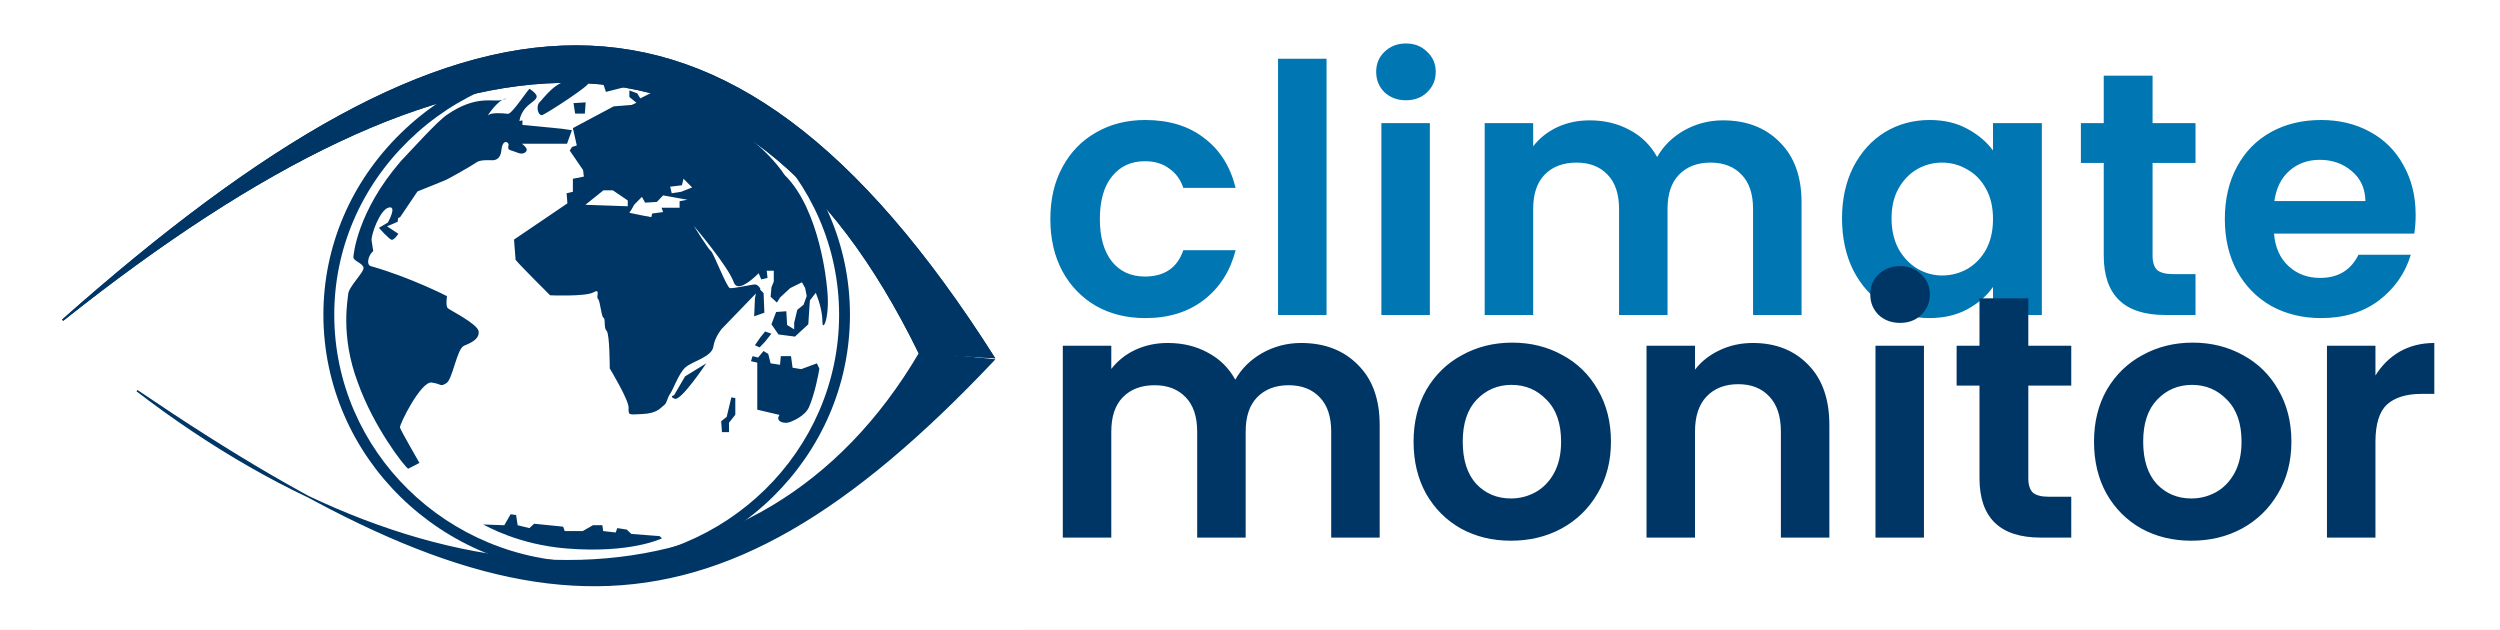<svg width="1516" height="382" viewBox="0 0 1516 382" fill="none" xmlns="http://www.w3.org/2000/svg">
<rect x="0" y="0" width="1516" height="382" fill="#808080" stroke="none"/>
<g clip-path="url(#clip0)">
<rect width="1516" height="382" fill="white"/>
<rect width="600" height="400" transform="translate(20 -9)" fill="white"/>
<g clip-path="url(#clip1)">
<ellipse cx="355.769" cy="191.063" rx="159.624" ry="156.181" fill="white"/>
<path d="M306.967 59.816C306.234 59.816 305.43 60.114 304.612 60.564C306.538 60.007 307.442 59.816 306.967 59.816ZM354.663 68.91L355.139 62.082L347.778 62.532L348.753 68.903H354.663V68.91ZM271.566 186.889C270.085 185.523 271.075 179.595 271.075 179.595C271.075 179.595 248.946 168.22 224.86 161.377C221.889 160.537 223.394 154.548 226.326 152.283L225.351 145.889C224.86 142.708 230.271 127.221 235.683 125.863C241.094 124.489 235.191 134.964 235.191 134.964L229.788 138.153C229.788 138.153 236.174 145.439 237.655 145.439C239.121 145.439 241.585 141.785 241.585 141.785L234.708 137.245L241.094 134.506L241.499 132.111L242.575 131.775L253.157 116.089C260.471 113.16 269.461 109.536 270.599 109.002C272.572 108.094 286.335 100.358 288.791 98.542C291.255 96.711 296.651 97.177 298.616 97.177C300.588 97.177 303.536 96.261 304.027 91.241C304.518 86.236 306.483 85.321 307.965 86.694C309.438 88.044 306.483 90.333 309.93 91.241C313.368 92.156 316.316 94.43 318.78 92.156C320.573 90.493 318.171 88.594 316.55 87.159H343.848L346.804 78.943L340.41 78.035L316.815 75.754V73.022L314.928 73.335C317.485 59.595 332.659 61.861 321.236 53.904C320.542 53.415 310.546 69.322 307.996 69.01C303.388 68.414 297.438 68.369 296.167 69.833C294.483 71.771 299.933 63.173 304.627 60.564C299.029 62.174 289.001 57.192 270.919 69.689C264.806 73.915 249.461 91.05 243.137 97.634C216.454 128.456 214.302 154.823 214.302 155.99C214.302 158.264 219.955 159.553 220.439 162.292C220.93 165.008 211.097 174.133 211.097 178.68C211.097 180.77 206.177 203.513 216.984 231.962C226.575 258.954 245.133 282.758 247.519 284.253L254.35 280.705C254.35 280.705 243.043 261.121 242.552 259.29C242.061 257.474 255.332 231.054 261.734 231.978C268.12 232.862 266.646 234.701 270.584 232.428C274.521 230.162 276.978 211.47 281.399 209.662C285.828 207.831 290.74 205.557 290.249 201.003C289.75 196.441 273.04 188.254 271.566 186.889ZM378.258 52.98L364.987 48.418L367.443 55.712L378.258 52.98ZM328.597 69.833C330.078 69.833 359.568 50.715 356.621 50.249C353.681 49.799 353.19 50.249 345.307 49.334C337.455 48.426 329.08 60.266 327.123 62.097C325.158 63.921 325.821 69.833 328.597 69.833ZM463.968 207.167L467.773 202.33L463.968 201.018L461.114 204.528L457.784 209.357L460.63 210.669L463.968 207.167ZM480.615 222.975L479.664 215.941H473.488L473.005 221.205L467.289 220.335L465.87 214.629L463.016 212.874L459.679 216.826L456.35 215.956L455.391 219.015L459.204 219.908V248.426L472.67 251.6C472.358 252.119 472.132 252.569 472.054 252.805C471.095 255.88 475.851 257.215 479.181 255.88C480.413 255.399 488.171 252.477 490.635 246.748C494.058 238.768 496.28 227.278 496.873 223.562L495.368 220.335L485.847 223.852L480.6 222.975H480.615ZM475.851 106.164C454.081 73.869 401.775 52.759 401.775 52.759L388.302 59.664L386.391 56.604L381.643 54.842V58.801L385.923 62.319L383.077 63.631L372.13 64.501L347.388 77.676L349.767 88.212L346.905 89.097L345.486 91.287L353.58 103.127L354.055 107.087L347.396 108.399V116.295L343.591 117.173L344.067 123.322L311.7 145.279L312.651 157.554C315.029 160.629 333.595 179.069 333.595 179.069C333.595 179.069 355.007 179.939 359.763 177.314C364.527 174.682 361.19 179.946 362.625 181.266C364.044 182.586 364.527 191.802 365.946 192.679C367.381 193.557 365.946 198.813 367.849 200.591C369.751 202.338 369.751 223.41 369.751 223.41C369.751 223.41 381.175 242.285 381.175 247.106C381.175 251.928 380.691 251.493 389.744 251.058C398.781 250.623 400.684 247.106 402.586 245.802C404.489 244.497 404.489 241.415 406.392 238.768C408.31 236.128 411.631 226.05 415.92 222.54C420.193 219.015 431.624 216.376 432.568 210.249C433.519 204.093 437.8 199.271 437.8 199.271L458.377 177.978L457.8 180.839L457.324 191.81L463.516 189.62L463.04 177.757L460.825 175.46L461.137 175.124C461.137 175.124 459.703 172.492 457.808 172.492C455.905 172.492 444.474 175.124 442.579 174.69C440.677 174.247 432.583 153.175 431.156 152.305C429.721 151.428 420.692 136.933 420.692 136.933C420.692 136.933 441.62 161.514 444.95 171.173C446.884 176.795 454.151 171.562 460.061 165.695L461.621 169.425L465.418 168.54L464.942 164.154H469.223V170.738L467.796 174.255L467.305 179.954L471.118 183.471L473.021 180.404L479.188 174.69L486.331 171.18L488.241 174.69L489.192 179.519L487.29 184.783L483.485 187.858L481.582 195.762V199.713L477.301 197.074L476.826 188.743L470.642 189.193L467.796 196.647L472.077 202.803L482.066 204.123L490.152 196.654L491.103 182.189L494.705 177.535C497.052 183.433 498.729 189.605 498.729 195.35C498.729 201.651 503.828 192.168 501.333 172.943C501.325 172.92 497.411 127.266 475.851 106.164ZM380.676 125.077L354.983 124.184L365.915 115.41H371.623L380.668 121.552V125.077H380.676ZM412.099 122.002V125.954H401.159L402.111 128.594L395.444 129.479L394.976 131.661L390.22 130.799L381.643 129.036L383.077 126.847L384.512 124.199L389.268 119.37L391.179 122.887L398.306 122.445L402.111 118.485L416.871 121.125L412.099 122.002ZM413.043 116.295L407.335 117.173L406.392 113.213L413.518 112.343L414.477 108.392L419.717 113.663L413.043 116.295ZM440.653 252.805L437.316 255.445L437.792 262.029H442.073V256.338L445.893 251.493V241.407L443.5 240.949L440.653 252.805ZM408.77 239.645C408.77 239.645 405.432 240.492 409.238 241.834C413.043 243.162 428.271 220.335 428.271 220.335L415.421 228.232L408.77 239.645ZM382.867 323.78L380.021 321.125L374.313 320.24L373.369 322.903L365.751 322.025L365.268 318.493H359.56L353.377 322.025H342.445L341.494 319.37L323.895 317.593L321.041 320.255L313.914 318.501L312.955 312.298L309.626 311.84L305.82 318.493L292.978 318.043C295.278 319.103 314.444 330.295 343.856 332.63C382.859 335.712 401.409 326.443 401.409 326.443L399.982 325.1L382.867 323.78Z" fill="#003666"/>
<path d="M355.748 34.883C313.385 34.883 273.393 51.164 243.116 80.72C212.815 110.291 196.108 149.395 196.108 190.83C196.108 277.086 267.723 347.244 355.748 347.244C443.781 347.244 515.419 277.086 515.419 190.83C515.419 104.848 443.781 34.883 355.748 34.883ZM355.748 41.328C440.147 41.328 508.831 108.403 508.831 190.83C508.831 273.538 440.147 340.829 355.748 340.829C271.356 340.829 202.696 273.53 202.696 190.83C202.696 151.127 218.709 113.655 247.762 85.297C276.8 56.955 315.147 41.328 355.748 41.328Z" fill="#003666"/>
</g>
<path d="M187.164 301.314C152.475 284.876 117.524 263.329 83.079 236.907C120.521 262.296 154.965 283.85 187.164 301.314C335.522 371.617 479.101 348.494 557.956 213.757L602.595 218.259C456.125 373.263 350.52 389.914 187.164 301.314Z" fill="#003666"/>
<path d="M83.079 236.907C264.838 376.329 460.664 379.998 557.956 213.757L602.595 218.259C427.254 403.816 310.476 391.103 83.079 236.907Z" stroke="#003666"/>
<path d="M557.404 213.756C449.884 -6.095 278.518 2.794 38 194.16C280.412 -20.559 438.282 -41.728 602.595 216.705L557.404 213.756Z" fill="#003666"/>
<path d="M557.404 213.756C449.884 -6.095 278.518 2.794 38 194.16C280.412 -20.559 438.282 -41.728 602.595 216.705L557.404 213.756Z" stroke="#003666"/>
<path d="M557.404 213.756C449.884 -6.095 278.518 2.794 38 194.16C280.412 -20.559 438.282 -41.728 602.595 216.705L557.404 213.756Z" stroke="#003666"/>
<path d="M636.93 132.83C636.93 120.79 639.38 110.29 644.28 101.33C649.18 92.23 655.97 85.23 664.65 80.33C673.33 75.29 683.27 72.77 694.47 72.77C708.89 72.77 720.79 76.41 730.17 83.69C739.69 90.83 746.06 100.91 749.28 113.93H717.57C715.89 108.89 713.02 104.97 708.96 102.17C705.04 99.23 700.14 97.76 694.26 97.76C685.86 97.76 679.21 100.84 674.31 107C669.41 113.02 666.96 121.63 666.96 132.83C666.96 143.89 669.41 152.5 674.31 158.66C679.21 164.68 685.86 167.69 694.26 167.69C706.16 167.69 713.93 162.37 717.57 151.73H749.28C746.06 164.33 739.69 174.34 730.17 181.76C720.65 189.18 708.75 192.89 694.47 192.89C683.27 192.89 673.33 190.44 664.65 185.54C655.97 180.5 649.18 173.5 644.28 164.54C639.38 155.44 636.93 144.87 636.93 132.83ZM804.418 35.6V191H775.018V35.6H804.418ZM852.575 60.8C847.395 60.8 843.055 59.19 839.555 55.97C836.195 52.61 834.515 48.48 834.515 43.58C834.515 38.68 836.195 34.62 839.555 31.4C843.055 28.04 847.395 26.36 852.575 26.36C857.755 26.36 862.025 28.04 865.385 31.4C868.885 34.62 870.635 38.68 870.635 43.58C870.635 48.48 868.885 52.61 865.385 55.97C862.025 59.19 857.755 60.8 852.575 60.8ZM867.065 74.66V191H837.665V74.66H867.065ZM1044.79 72.98C1059.07 72.98 1070.55 77.39 1079.23 86.21C1088.05 94.89 1092.46 107.07 1092.46 122.75V191H1063.06V126.74C1063.06 117.64 1060.75 110.71 1056.13 105.95C1051.51 101.05 1045.21 98.6 1037.23 98.6C1029.25 98.6 1022.88 101.05 1018.12 105.95C1013.5 110.71 1011.19 117.64 1011.19 126.74V191H981.793V126.74C981.793 117.64 979.483 110.71 974.863 105.95C970.243 101.05 963.943 98.6 955.963 98.6C947.843 98.6 941.403 101.05 936.643 105.95C932.023 110.71 929.713 117.64 929.713 126.74V191H900.313V74.66H929.713V88.73C933.493 83.83 938.323 79.98 944.203 77.18C950.223 74.38 956.803 72.98 963.943 72.98C973.043 72.98 981.163 74.94 988.303 78.86C995.443 82.64 1000.97 88.1 1004.89 95.24C1008.67 88.52 1014.13 83.13 1021.27 79.07C1028.55 75.01 1036.39 72.98 1044.79 72.98ZM1117 132.41C1117 120.65 1119.31 110.22 1123.93 101.12C1128.69 92.02 1135.06 85.02 1143.04 80.12C1151.16 75.22 1160.19 72.77 1170.13 72.77C1178.81 72.77 1186.37 74.52 1192.81 78.02C1199.39 81.52 1204.64 85.93 1208.56 91.25V74.66H1238.17V191H1208.56V173.99C1204.78 179.45 1199.53 184 1192.81 187.64C1186.23 191.14 1178.6 192.89 1169.92 192.89C1160.12 192.89 1151.16 190.37 1143.04 185.33C1135.06 180.29 1128.69 173.22 1123.93 164.12C1119.31 154.88 1117 144.31 1117 132.41ZM1208.56 132.83C1208.56 125.69 1207.16 119.6 1204.36 114.56C1201.56 109.38 1197.78 105.46 1193.02 102.8C1188.26 100 1183.15 98.6 1177.69 98.6C1172.23 98.6 1167.19 99.93 1162.57 102.59C1157.95 105.25 1154.17 109.17 1151.23 114.35C1148.43 119.39 1147.03 125.41 1147.03 132.41C1147.03 139.41 1148.43 145.57 1151.23 150.89C1154.17 156.07 1157.95 160.06 1162.57 162.86C1167.33 165.66 1172.37 167.06 1177.69 167.06C1183.15 167.06 1188.26 165.73 1193.02 163.07C1197.78 160.27 1201.56 156.35 1204.36 151.31C1207.16 146.13 1208.56 139.97 1208.56 132.83ZM1305.32 98.81V155.09C1305.32 159.01 1306.23 161.88 1308.05 163.7C1310.01 165.38 1313.23 166.22 1317.71 166.22H1331.36V191H1312.88C1288.1 191 1275.71 178.96 1275.71 154.88V98.81H1261.85V74.66H1275.71V45.89H1305.32V74.66H1331.36V98.81H1305.32ZM1464.85 130.31C1464.85 134.51 1464.57 138.29 1464.01 141.65H1378.96C1379.66 150.05 1382.6 156.63 1387.78 161.39C1392.96 166.15 1399.33 168.53 1406.89 168.53C1417.81 168.53 1425.58 163.84 1430.2 154.46H1461.91C1458.55 165.66 1452.11 174.9 1442.59 182.18C1433.07 189.32 1421.38 192.89 1407.52 192.89C1396.32 192.89 1386.24 190.44 1377.28 185.54C1368.46 180.5 1361.53 173.43 1356.49 164.33C1351.59 155.23 1349.14 144.73 1349.14 132.83C1349.14 120.79 1351.59 110.22 1356.49 101.12C1361.39 92.02 1368.25 85.02 1377.07 80.12C1385.89 75.22 1396.04 72.77 1407.52 72.77C1418.58 72.77 1428.45 75.15 1437.13 79.91C1445.95 84.67 1452.74 91.46 1457.5 100.28C1462.4 108.96 1464.85 118.97 1464.85 130.31ZM1434.4 121.91C1434.26 114.35 1431.53 108.33 1426.21 103.85C1420.89 99.23 1414.38 96.92 1406.68 96.92C1399.4 96.92 1393.24 99.16 1388.2 103.64C1383.3 107.98 1380.29 114.07 1379.17 121.91H1434.4Z" fill="#0076B2"/>
<path d="M788.97 207.98C803.25 207.98 814.73 212.39 823.41 221.21C832.23 229.89 836.64 242.07 836.64 257.75V326H807.24V261.74C807.24 252.64 804.93 245.71 800.31 240.95C795.69 236.05 789.39 233.6 781.41 233.6C773.43 233.6 767.06 236.05 762.3 240.95C757.68 245.71 755.37 252.64 755.37 261.74V326H725.97V261.74C725.97 252.64 723.66 245.71 719.04 240.95C714.42 236.05 708.12 233.6 700.14 233.6C692.02 233.6 685.58 236.05 680.82 240.95C676.2 245.71 673.89 252.64 673.89 261.74V326H644.49V209.66H673.89V223.73C677.67 218.83 682.5 214.98 688.38 212.18C694.4 209.38 700.98 207.98 708.12 207.98C717.22 207.98 725.34 209.94 732.48 213.86C739.62 217.64 745.15 223.1 749.07 230.24C752.85 223.52 758.31 218.13 765.45 214.07C772.73 210.01 780.57 207.98 788.97 207.98ZM916.199 327.89C904.999 327.89 894.919 325.44 885.959 320.54C876.999 315.5 869.929 308.43 864.749 299.33C859.709 290.23 857.189 279.73 857.189 267.83C857.189 255.93 859.779 245.43 864.959 236.33C870.279 227.23 877.489 220.23 886.589 215.33C895.689 210.29 905.839 207.77 917.039 207.77C928.239 207.77 938.389 210.29 947.489 215.33C956.589 220.23 963.729 227.23 968.909 236.33C974.229 245.43 976.889 255.93 976.889 267.83C976.889 279.73 974.159 290.23 968.699 299.33C963.379 308.43 956.099 315.5 946.859 320.54C937.759 325.44 927.539 327.89 916.199 327.89ZM916.199 302.27C921.519 302.27 926.489 301.01 931.109 298.49C935.869 295.83 939.649 291.91 942.449 286.73C945.249 281.55 946.649 275.25 946.649 267.83C946.649 256.77 943.709 248.3 937.829 242.42C932.089 236.4 925.019 233.39 916.619 233.39C908.219 233.39 901.149 236.4 895.409 242.42C889.809 248.3 887.009 256.77 887.009 267.83C887.009 278.89 889.739 287.43 895.199 293.45C900.799 299.33 907.799 302.27 916.199 302.27ZM1062.92 207.98C1076.78 207.98 1087.98 212.39 1096.52 221.21C1105.06 229.89 1109.33 242.07 1109.33 257.75V326H1079.93V261.74C1079.93 252.5 1077.62 245.43 1073 240.53C1068.38 235.49 1062.08 232.97 1054.1 232.97C1045.98 232.97 1039.54 235.49 1034.78 240.53C1030.16 245.43 1027.85 252.5 1027.85 261.74V326H998.455V209.66H1027.85V224.15C1031.77 219.11 1036.74 215.19 1042.76 212.39C1048.92 209.45 1055.64 207.98 1062.92 207.98ZM1152.2 195.8C1147.02 195.8 1142.68 194.19 1139.18 190.97C1135.82 187.61 1134.14 183.48 1134.14 178.58C1134.14 173.68 1135.82 169.62 1139.18 166.4C1142.68 163.04 1147.02 161.36 1152.2 161.36C1157.38 161.36 1161.65 163.04 1165.01 166.4C1168.51 169.62 1170.26 173.68 1170.26 178.58C1170.26 183.48 1168.51 187.61 1165.01 190.97C1161.65 194.19 1157.38 195.8 1152.2 195.8ZM1166.69 209.66V326H1137.29V209.66H1166.69ZM1229.97 233.81V290.09C1229.97 294.01 1230.88 296.88 1232.7 298.7C1234.66 300.38 1237.88 301.22 1242.36 301.22H1256.01V326H1237.53C1212.75 326 1200.36 313.96 1200.36 289.88V233.81H1186.5V209.66H1200.36V180.89H1229.97V209.66H1256.01V233.81H1229.97ZM1328.82 327.89C1317.62 327.89 1307.54 325.44 1298.58 320.54C1289.62 315.5 1282.55 308.43 1277.37 299.33C1272.33 290.23 1269.81 279.73 1269.81 267.83C1269.81 255.93 1272.4 245.43 1277.58 236.33C1282.9 227.23 1290.11 220.23 1299.21 215.33C1308.31 210.29 1318.46 207.77 1329.66 207.77C1340.86 207.77 1351.01 210.29 1360.11 215.33C1369.21 220.23 1376.35 227.23 1381.53 236.33C1386.85 245.43 1389.51 255.93 1389.51 267.83C1389.51 279.73 1386.78 290.23 1381.32 299.33C1376 308.43 1368.72 315.5 1359.48 320.54C1350.38 325.44 1340.16 327.89 1328.82 327.89ZM1328.82 302.27C1334.14 302.27 1339.11 301.01 1343.73 298.49C1348.49 295.83 1352.27 291.91 1355.07 286.73C1357.87 281.55 1359.27 275.25 1359.27 267.83C1359.27 256.77 1356.33 248.3 1350.45 242.42C1344.71 236.4 1337.64 233.39 1329.24 233.39C1320.84 233.39 1313.77 236.4 1308.03 242.42C1302.43 248.3 1299.63 256.77 1299.63 267.83C1299.63 278.89 1302.36 287.43 1307.82 293.45C1313.42 299.33 1320.42 302.27 1328.82 302.27ZM1440.47 227.72C1444.25 221.56 1449.15 216.73 1455.17 213.23C1461.33 209.73 1468.33 207.98 1476.17 207.98V238.85H1468.4C1459.16 238.85 1452.16 241.02 1447.4 245.36C1442.78 249.7 1440.47 257.26 1440.47 268.04V326H1411.07V209.66H1440.47V227.72Z" fill="#003666"/>
</g>
<defs>
<clipPath id="clip0">
<rect width="1516" height="382" fill="white"/>
</clipPath>
<clipPath id="clip1">
<rect width="319.247" height="312.361" fill="white" transform="translate(196.146 34.883)"/>
</clipPath>
</defs>
</svg>
